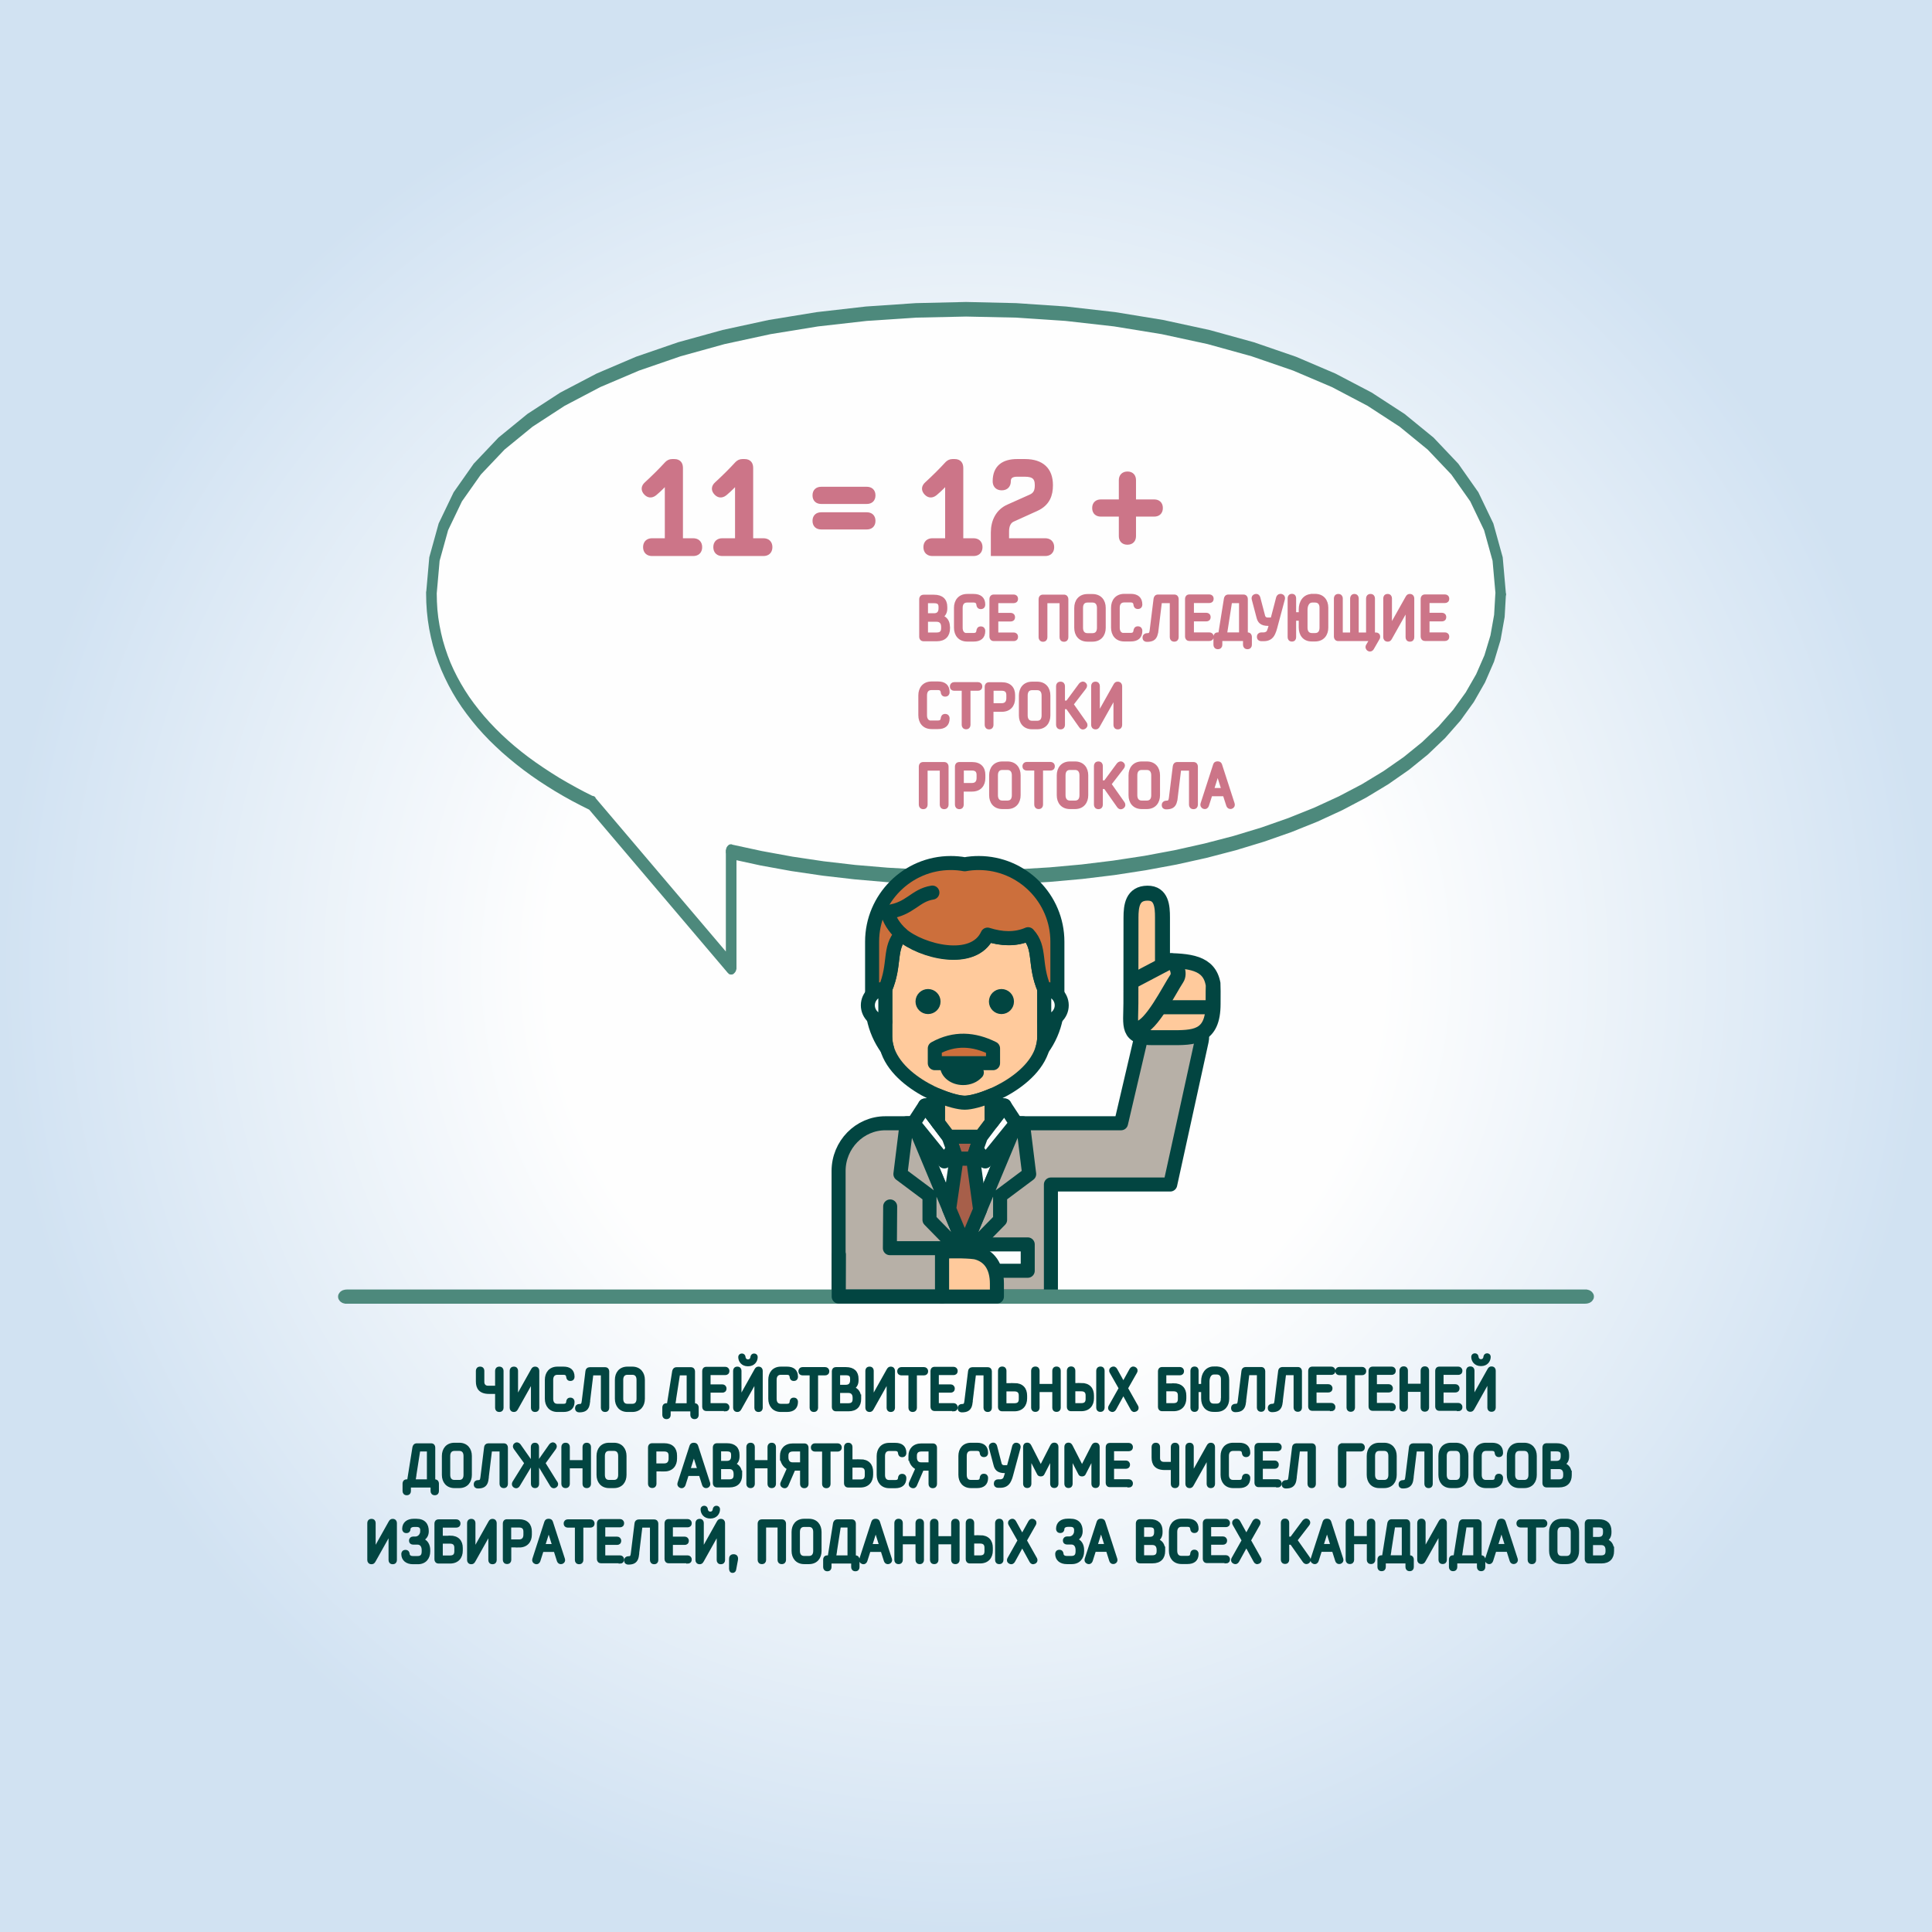 <?xml version="1.0" encoding="UTF-8"?>
<!DOCTYPE svg PUBLIC "-//W3C//DTD SVG 1.1//EN" "http://www.w3.org/Graphics/SVG/1.1/DTD/svg11.dtd">
<!-- Creator: CorelDRAW X6 -->
<svg xmlns="http://www.w3.org/2000/svg" xml:space="preserve" width="200mm" height="200mm" version="1.1" style="shape-rendering:geometricPrecision; text-rendering:geometricPrecision; image-rendering:optimizeQuality; fill-rule:evenodd; clip-rule:evenodd"
viewBox="0 0 20000 20000"
 xmlns:xlink="http://www.w3.org/1999/xlink">
 <rect x="0" y="0" width="20000" height="20000" fill="#333333" stroke="none"/>
 <defs>
  <style type="text/css">
   <![CDATA[
    .str4 {stroke:#024541;stroke-width:29.51}
    .str3 {stroke:#CC7588;stroke-width:30.96}
    .str2 {stroke:#CC7588;stroke-width:63.72}
    .str6 {stroke:#024541;stroke-width:145;stroke-linecap:round;stroke-linejoin:round}
    .str0 {stroke:#024541;stroke-width:145.32;stroke-linecap:round;stroke-linejoin:round}
    .str5 {stroke:#024541;stroke-width:145.33;stroke-linecap:round;stroke-linejoin:round}
    .str1 {stroke:#024541;stroke-width:154.86;stroke-linecap:round;stroke-linejoin:round}
    .fil6 {fill:none}
    .fil9 {fill:#024541}
    .fil4 {fill:#A75F4A}
    .fil3 {fill:#B7B0A7}
    .fil8 {fill:#CC6F3C}
    .fil1 {fill:#FEFEFE}
    .fil10 {fill:#00315E}
    .fil7 {fill:#FFCA9C}
    .fil5 {fill:#024541;fill-rule:nonzero}
    .fil2 {fill:#4D897C;fill-rule:nonzero}
    .fil11 {fill:#CC7588;fill-rule:nonzero}
    .fil0 {fill:url(#id0)}
   ]]>
  </style>
  <radialGradient id="id0" gradientUnits="userSpaceOnUse" cx="10000" cy="10000" r="10000" fx="10000" fy="10000">
   <stop offset="0" style="stop-color:#FEFEFE"/>
   <stop offset="0.431" style="stop-color:#FEFEFE"/>
   <stop offset="1" style="stop-color:#D1E2F2"/>
  </radialGradient>
 </defs>
 <g id="Layer_x0020_1">
  <g id="_880646960">
   <polygon class="fil0" points="0,0 20000,0 20000,20000 0,20000 "/>
   <g>
    <path class="fil1" d="M15535 6144c0,2554 -4693,3445 -7967,2673l0 1196 -1440 -1696c-1000,-490 -1663,-1214 -1663,-2174 0,-3923 11070,-3923 11070,0z"/>
    <path id="1" class="fil2" d="M7623 8817l-110 0 64 -74 310 67 317 58 323 48 328 38 332 28 335 19 336 9 337 -1 336 -10 334 -20 331 -30 327 -40 322 -49 316 -59 308 -69 300 -78 290 -88 279 -98 267 -107 254 -117 240 -126 224 -136 208 -145 190 -154 171 -163 151 -172 130 -180 108 -188 86 -197 62 -205 38 -213 13 -223 110 0 -14 246 -42 236 -68 226 -93 214 -116 203 -138 192 -159 181 -178 170 -196 159 -214 149 -230 139 -245 129 -258 119 -271 109 -283 99 -293 89 -303 79 -311 69 -319 59 -325 50 -330 40 -334 30 -337 20 -338 10 -339 1 -338 -9 -337 -19 -334 -29 -330 -38 -326 -48 -319 -58 -312 -68 64 -74zm-45 -74l-19 148 -3 -1 -3 -1 -3 -1 -3 -1 -3 -1 -2 -2 -2 -2 -2 -2 -2 -2 -2 -2 -2 -2 -2 -2 -2 -3 -2 -3 -2 -3 -2 -3 -1 -3 -1 -3 -1 -3 -1 -3 -1 -3 -1 -3 -1 -3 -1 -4 -1 -4 0 -4 0 -4 0 -4 0 -4 0 -4 0 -4 0 -4 1 -4 1 -4 1 -4 1 -4 1 -3 1 -3 1 -3 1 -3 1 -3 2 -3 2 -3 2 -3 2 -3 2 -2 2 -2 2 -2 2 -2 2 -2 2 -2 2 -2 2 -1 2 -1 3 -1 3 -1 3 -1 3 -1 3 0 3 0 3 0 3 0 3 0 3 1zm-64 1270l0 -1196 110 0 0 1196 -90 57 -19 -57zm0 0l110 0 0 4 0 4 0 4 0 4 -1 4 -1 4 -1 3 -1 3 -1 3 -1 3 -1 3 -1 3 -2 3 -2 3 -2 3 -2 3 -2 2 -2 2 -2 2 -2 2 -2 2 -2 2 -2 2 -2 2 -2 1 -3 1 -3 1 -3 1 -3 1 -3 0 -3 0 -3 0 -3 0 -3 0 -3 0 -3 -1 -3 -1 -3 -1 -3 -1 -2 -1 -2 -2 -2 -2 -2 -2 -2 -2 -2 -2 -2 -2 -2 -2 -2 -2 -2 -3 -2 -3 -2 -3 -2 -3 -1 -3 -1 -3 -1 -3 -1 -3 -1 -3 -1 -3 -1 -4 -1 -4 0 -4 0 -4 0 -4 0 -4zm-1350 -1753l1440 1696 -71 114 -1440 -1696 54 -127 17 14zm0 0l-71 114 -2 -3 -2 -3 -2 -3 -2 -3 -2 -3 -1 -3 -1 -3 -1 -3 -1 -3 -1 -3 -1 -3 -1 -3 -1 -4 -1 -4 0 -4 0 -4 0 -4 0 -4 0 -4 0 -4 0 -4 0 -4 1 -4 1 -4 1 -3 1 -3 1 -3 1 -3 1 -3 2 -3 2 -3 2 -3 2 -3 2 -3 2 -3 2 -2 2 -2 2 -2 2 -2 2 -2 2 -2 2 -1 3 -1 3 -1 3 -1 3 -1 3 -1 3 0 3 0 3 0 3 0 3 0 3 1 3 1 3 1 3 1 3 1 2 1 2 2 2 2 2 2 2 2 2 2 2 2zm-1753 -2117l110 0 0 0 2 85 5 83 9 82 13 81 16 79 19 78 23 77 26 76 29 75 33 74 36 72 39 71 42 70 45 69 49 68 52 67 54 65 57 64 60 63 63 62 66 61 68 59 71 58 74 57 76 55 79 54 81 53 83 52 86 50 88 49 90 48 92 46 -37 141 -94 -47 -92 -48 -90 -50 -87 -51 -85 -53 -83 -54 -81 -56 -78 -57 -76 -59 -73 -60 -71 -61 -68 -63 -66 -64 -63 -66 -60 -67 -57 -69 -55 -71 -52 -72 -49 -74 -45 -75 -42 -77 -39 -79 -36 -80 -32 -82 -29 -83 -25 -85 -21 -86 -18 -88 -14 -90 -10 -91 -6 -92 -2 -94 0 0zm110 0l-110 0 0 -4 0 -4 0 -4 0 -4 1 -4 1 -4 1 -3 1 -3 1 -3 1 -3 1 -3 1 -3 2 -3 2 -3 2 -3 2 -3 2 -2 2 -2 2 -2 2 -2 2 -2 2 -2 2 -2 2 -2 2 -1 3 -1 3 -1 3 -1 3 -1 3 0 3 0 3 0 3 0 3 0 3 0 3 1 3 1 3 1 3 1 2 1 2 2 2 2 2 2 2 2 2 2 2 2 2 2 2 2 2 3 2 3 2 3 2 3 1 3 1 3 1 3 1 3 1 3 1 3 1 4 1 4 0 4 0 4 0 4 0 4zm11070 0l-110 0 0 0 -30 -338 -88 -317 -143 -298 -196 -278 -245 -258 -290 -237 -332 -216 -369 -194 -402 -171 -430 -148 -455 -126 -476 -103 -492 -80 -504 -57 -512 -34 -516 -11 -516 11 -512 34 -504 57 -492 80 -476 103 -455 126 -430 148 -402 171 -369 194 -332 216 -290 237 -245 258 -196 278 -143 298 -88 317 -30 338 -110 0 33 -374 97 -350 155 -323 208 -296 256 -270 300 -245 340 -221 376 -197 408 -174 436 -150 460 -127 480 -104 496 -81 508 -58 516 -35 520 -12 520 12 516 35 508 58 496 81 480 104 460 127 436 150 408 174 376 197 340 221 300 245 256 270 208 296 155 323 97 350 33 374 0 0zm-110 0l110 0 0 4 0 4 0 4 0 4 -1 4 -1 4 -1 3 -1 3 -1 3 -1 3 -1 3 -1 3 -2 3 -2 3 -2 3 -2 3 -2 2 -2 2 -2 2 -2 2 -2 2 -2 2 -2 2 -2 2 -2 1 -3 1 -3 1 -3 1 -3 1 -3 0 -3 0 -3 0 -3 0 -3 0 -3 0 -3 -1 -3 -1 -3 -1 -3 -1 -2 -1 -2 -2 -2 -2 -2 -2 -2 -2 -2 -2 -2 -2 -2 -2 -2 -2 -2 -3 -2 -3 -2 -3 -2 -3 -1 -3 -1 -3 -1 -3 -1 -3 -1 -3 -1 -3 -1 -4 -1 -4 0 -4 0 -4 0 -4 0 -4z"/>
   </g>
   <path class="fil3 str0" d="M10879 13422l0 -1160 1235 0 326 -1487c58,-265 -479,-667 -540,-408l-295 1261 -719 0 -368 0 -532 1272 -532 -1272 -289 0c-266,0 -484,222 -484,494l0 1300 2197 0z"/>
   <polygon class="fil3 str0" points="9987,13001 9622,12628 9622,12379 9321,12154 9386,11628 9456,11628 9987,12900 10519,11628 10589,11628 10654,12154 10353,12379 10353,12628 "/>
   <polygon class="fil4 str0" points="10146,12522 9987,12900 9826,12514 9902,11993 9987,11993 10073,11993 "/>
   <g>
    <polygon class="fil4" points="10154,11767 9821,11767 9902,11993 9987,11993 10073,11993 "/>
    <path id="1" class="fil5" d="M9821 11694l334 0 0 145 -334 0 -69 -48 69 -97zm0 0l0 145 -4 0 -4 0 -4 0 -4 -1 -4 -1 -3 -1 -3 -1 -3 -1 -3 -1 -3 -2 -3 -2 -3 -2 -3 -2 -3 -2 -3 -2 -3 -2 -2 -3 -2 -3 -2 -3 -2 -3 -2 -3 -2 -3 -2 -3 -1 -3 -1 -3 -1 -3 -1 -3 -1 -4 -1 -4 0 -4 0 -4 0 -4 0 -4 0 -4 0 -4 1 -4 1 -4 1 -3 1 -3 1 -3 1 -3 2 -3 2 -3 2 -3 2 -3 2 -3 2 -3 2 -3 3 -2 3 -2 3 -2 3 -2 3 -2 3 -2 3 -2 3 -1 3 -1 3 -1 3 -1 4 -1 4 -1 4 0 4 0 4 0zm12 324l-82 -226 138 -49 82 226 -69 97 -69 -48zm0 0l138 -49 1 4 1 4 1 4 1 4 0 4 0 4 0 4 0 4 0 4 0 3 -1 3 -1 3 -1 3 -1 3 -1 3 -1 3 -2 3 -2 3 -2 3 -2 3 -2 3 -2 3 -2 3 -3 2 -3 2 -3 2 -3 2 -3 2 -3 2 -3 2 -3 2 -4 1 -4 1 -4 1 -4 1 -4 1 -4 0 -4 0 -4 0 -4 0 -4 0 -4 0 -3 -1 -3 -1 -3 -1 -3 -1 -3 -1 -3 -1 -3 -2 -3 -2 -3 -2 -3 -2 -3 -2 -3 -2 -3 -2 -2 -3 -2 -3 -2 -3 -2 -3 -2 -3 -2 -3 -2 -3 -2 -3 -1 -3zm154 48l-85 0 0 -145 85 0 0 0 0 145zm0 0l0 -145 4 0 4 0 4 0 4 1 4 1 3 1 3 1 3 1 3 1 3 2 3 2 3 2 3 2 3 2 3 2 3 2 2 3 2 3 2 3 2 3 2 3 2 3 2 3 1 3 1 3 1 3 1 3 1 4 1 4 0 4 0 4 0 4 0 4 0 4 0 4 -1 4 -1 4 -1 3 -1 3 -1 3 -1 3 -2 3 -2 3 -2 3 -2 3 -2 3 -2 3 -2 3 -3 2 -3 2 -3 2 -3 2 -3 2 -3 2 -3 2 -3 1 -3 1 -3 1 -3 1 -4 1 -4 1 -4 0 -4 0 -4 0zm85 0l-85 0 0 -145 85 0 69 97 -69 48zm0 0l0 -145 4 0 4 0 4 0 4 1 4 1 3 1 3 1 3 1 3 1 3 2 3 2 3 2 3 2 3 2 3 2 3 2 2 3 2 3 2 3 2 3 2 3 2 3 2 3 1 3 1 3 1 3 1 3 1 4 1 4 0 4 0 4 0 4 0 4 0 4 0 4 -1 4 -1 4 -1 3 -1 3 -1 3 -1 3 -2 3 -2 3 -2 3 -2 3 -2 3 -2 3 -2 3 -3 2 -3 2 -3 2 -3 2 -3 2 -3 2 -3 2 -3 1 -3 1 -3 1 -3 1 -4 1 -4 1 -4 0 -4 0 -4 0zm151 -275l-82 226 -138 -49 82 -226 69 -48 69 97zm0 0l-138 -49 1 -3 2 -3 2 -3 2 -3 2 -3 2 -3 2 -3 2 -3 2 -3 3 -2 3 -2 3 -2 3 -2 3 -2 3 -2 3 -2 3 -1 3 -1 3 -1 3 -1 3 -1 3 -1 4 0 4 0 4 0 4 0 4 0 4 0 4 1 4 1 4 1 4 1 4 1 3 2 3 2 3 2 3 2 3 2 3 2 3 2 3 2 2 3 2 3 2 3 2 3 2 3 2 3 2 3 1 3 1 3 1 3 1 3 1 3 1 3 0 3 0 4 0 4 0 4 0 4 0 4 -1 4 -1 4 -1 4 -1 4z"/>
   </g>
   <polygon class="fil1 str0" points="9456,11628 9776,12023 9866,11894 9820,11767 9576,11444 "/>
   <line class="fil6 str0" x1="9987" y1="12900" x2="9987" y2= "13422" />
   <path class="fil7 str0" d="M9987 11416c183,1 823,-258 823,-687l0 -491c-109,-258 -33,-422 -167,-566 -131,56 -272,51 -420,4 -145,314 -687,178 -892,-4 -134,144 -58,308 -167,566l0 491c0,430 640,688 823,687z"/>
   <path class="fil7 str0" d="M10154 11767l111 -147 0 -280c-115,49 -220,75 -278,75 -58,0 -162,-26 -278,-75l0 280 111 147 334 0z"/>
   <polygon class="fil1 str0" points="10519,11628 10199,12023 10108,11894 10154,11767 10398,11444 "/>
   <path class="fil8 str0" d="M9987 8947c-47,-9 -96,-13 -145,-13l0 0c-448,0 -814,366 -814,814l0 547c33,-36 82,-58 136,-58 109,-258 33,-422 167,-566 200,173 747,318 892,4 148,47 289,52 420,-4 134,144 58,308 167,566 54,0 103,22 136,58l0 -547c0,-448 -366,-814 -814,-814l0 0c-49,0 -98,4 -145,13zm-944 1586c23,119 72,229 141,324 -13,-41 -20,-83 -20,-128l0 -152c-47,0 -89,-17 -121,-44zm1767 44l0 152c0,45 -7,87 -20,128 69,-95 118,-205 141,-324 -32,27 -75,44 -121,44z"/>
   <polygon class="fil1 str0" points="9710,11423 9710,11620 9576,11444 "/>
   <polygon class="fil1 str0" points="10265,11423 10265,11620 10399,11444 "/>
   <path class="fil6 str0" d="M9332 9671c-78,-71 -129,-155 -144,-230 237,-30 281,-172 464,-201"/>
   <polygon class="fil1 str0" points="10165,12882 10639,12882 10639,13155 10165,13155 "/>
   <path class="fil9 str0" d="M10367 10311c-32,0 -57,26 -57,57 0,32 26,57 57,57 32,0 57,-26 57,-57 0,-32 -26,-57 -57,-57zm-760 0c32,0 57,26 57,57 0,32 -26,57 -57,57 -32,0 -57,-26 -57,-57 0,-32 26,-57 57,-57z"/>
   <path class="fil1 str0" d="M8984 10407c0,-94 81,-170 181,-170l0 170 0 170c-100,0 -181,-76 -181,-170zm2007 0c0,-94 -81,-170 -181,-170l0 170 0 170c100,0 181,-76 181,-170z"/>
   <path class="fil10 str0" d="M10111 11102c-30,35 -82,58 -140,58 -93,0 -168,-58 -168,-130 0,-26 10,-50 27,-70 68,70 167,122 282,142z"/>
   <path class="fil8 str0" d="M9677 10853c204,-113 405,-99 603,0 0,27 0,53 0,80 0,64 0,9 0,73 -201,0 -402,0 -603,0 0,-90 0,-62 0,-153z"/>
   <g>
    <path class="fil2" d="M3587 13349l0 147 -5 0 -4 0 -4 0 -4 -1 -4 -1 -4 -1 -4 -1 -4 -1 -4 -1 -4 -2 -4 -2 -4 -2 -3 -2 -3 -2 -3 -2 -3 -2 -3 -3 -3 -3 -3 -3 -2 -3 -2 -3 -2 -3 -2 -3 -2 -3 -2 -3 -1 -3 -1 -3 -1 -4 -1 -4 -1 -4 0 -4 0 -4 0 -4 0 -4 1 -4 1 -4 1 -4 1 -3 1 -3 2 -3 2 -3 2 -3 2 -3 2 -3 2 -3 3 -3 3 -3 3 -3 3 -2 3 -2 3 -2 3 -2 4 -2 4 -2 4 -2 4 -1 4 -1 4 -1 4 -1 4 -1 4 -1 4 0 4 0 5 0zm12826 147l-12826 0 0 -147 12826 0 0 147zm0 0l0 -147 5 0 4 0 4 0 4 1 4 1 4 1 4 1 4 1 4 1 4 2 4 2 4 2 3 2 3 2 3 2 3 2 3 3 3 3 3 3 2 3 2 3 2 3 2 3 2 3 2 3 1 3 1 3 1 4 1 4 1 4 0 4 0 4 0 4 0 4 -1 4 -1 4 -1 4 -1 3 -1 3 -2 3 -2 3 -2 3 -2 3 -2 3 -2 3 -3 3 -3 3 -3 3 -3 2 -3 2 -3 2 -3 2 -4 2 -4 2 -4 2 -4 1 -4 1 -4 1 -4 1 -4 1 -4 1 -4 0 -4 0 -5 0z"/>
   </g>
   <path class="fil7 str1" d="M12034 9944l0 -447c0,-112 -9,-252 -155,-251 -156,1 -171,132 -171,254l-1 886c0,231 -48,361 239,356 30,0 134,0 163,0 250,1 449,4 449,-350 0,-84 1,-198 0,-203 -39,-228 -247,-244 -524,-246z"/>
   <path class="fil6 str1" d="M11787 10645c134,-25 317,-398 396,-517 33,-50 -1,-149 -58,-182l-397 209"/>
   <line class="fil6 str0" x1="12030" y1="10427" x2="12558" y2= "10427" />
   <path class="fil11 str2" d="M6958 4784c-21,0 -36,9 -48,21 -65,71 -138,143 -214,213 -24,22 -33,50 -1,82 29,29 57,19 81,-1 48,-40 97,-90 138,-139l0 644 -165 0c-33,0 -60,17 -60,60 0,42 26,60 60,60l428 0c33,0 60,-17 60,-60 0,-42 -26,-60 -60,-60l-139 0 0 -758c0,-34 -11,-62 -57,-62l-22 0zm727 0c-21,0 -36,9 -48,21 -65,71 -138,143 -214,213 -24,22 -33,50 -1,82 29,29 57,19 81,-1 48,-40 97,-90 138,-139l0 644 -165 0c-33,0 -60,17 -60,60 0,42 26,60 60,60l428 0c33,0 60,-17 60,-60 0,-42 -26,-60 -60,-60l-139 0 0 -758c0,-34 -11,-62 -57,-62l-22 0zm1288 401c33,0 58,-16 58,-57 0,-41 -25,-57 -58,-57l-472 0c-33,0 -58,16 -58,57 0,41 25,57 58,57l472 0zm0 264c33,0 58,-16 58,-57 0,-41 -25,-57 -58,-57l-472 0c-33,0 -58,16 -58,57 0,41 25,57 58,57l472 0z"/>
   <path class="fil11 str2" d="M9860 4784c-21,0 -36,9 -48,21 -65,71 -138,143 -214,213 -24,22 -33,50 -1,82 29,29 57,19 81,-1 48,-40 97,-90 138,-139l0 644 -165 0c-33,0 -60,17 -60,60 0,42 26,60 60,60l428 0c33,0 60,-17 60,-60 0,-42 -26,-60 -60,-60l-139 0 0 -758c0,-34 -11,-62 -57,-62l-22 0zm554 715c0,-61 22,-108 66,-128l243 -110c119,-53 145,-145 145,-235l0 -5c0,-152 -86,-237 -258,-237l-81 0c-136,0 -221,58 -221,198 0,34 17,62 62,62 45,0 62,-28 62,-62 0,-56 38,-79 97,-79l81 0c94,0 134,36 134,118l0 5c0,62 -20,101 -73,124l-226 101c-106,45 -156,145 -156,261l0 212 532 0c33,0 60,-17 60,-60 0,-42 -26,-60 -60,-60l-407 0 0 -104zm1314 -528c0,-33 -16,-58 -56,-58 -41,0 -58,25 -58,58l0 231 -218 0c-33,0 -58,16 -58,57 0,41 25,57 58,57l218 0 0 233c0,33 16,58 57,58 41,0 57,-25 57,-58l0 -233 220 0c33,0 58,-16 58,-57 0,-41 -25,-57 -58,-57l-220 0 0 -231z"/>
   <path class="fil11 str3" d="M9591 6421l105 0c44,0 62,29 62,68l0 14c0,39 -17,60 -62,60l-105 0 0 -143zm0 -57l0 -135 78 0c44,0 62,15 62,54l0 15c0,39 -18,66 -62,66l-78 0zm227 125c0,-53 -24,-91 -71,-105 28,-17 44,-46 44,-85l0 -15c0,-72 -41,-112 -122,-112l-107 0c-22,0 -31,14 -31,30l0 391c0,15 9,30 31,30l135 0c82,0 122,-46 122,-118l0 -14zm194 81c-44,0 -62,-31 -62,-71l0 -206c0,-40 17,-71 62,-71l66 0c28,0 42,12 45,38 1,15 9,30 30,30 22,0 31,-14 31,-30 0,-67 -40,-96 -105,-96l-66 0c-82,0 -122,58 -122,128l0 206c0,71 40,128 122,128l66 0c66,0 105,-29 105,-96 0,-15 -9,-30 -31,-30 -21,0 -28,14 -30,30 -3,27 -17,38 -45,38l-66 0zm483 51c15,0 28,-8 28,-29 0,-19 -13,-29 -28,-29l-176 0 0 -145 145 0c15,0 28,-8 28,-29 0,-19 -13,-29 -28,-29l-145 0 0 -132 176 0c15,0 28,-8 28,-29 0,-19 -13,-29 -28,-29l-207 0c-21,0 -30,14 -30,30l0 391c0,15 9,30 30,30l207 0zm489 -392l0 369c0,15 8,30 30,30 21,0 30,-14 30,-30l0 -397c0,-15 -10,-30 -30,-30l-217 0c-21,0 -30,14 -30,30l0 397c0,15 10,30 30,30 21,0 30,-14 30,-30l0 -369 156 0zm212 64c0,-40 17,-71 62,-71l51 0c44,0 62,31 62,71l0 206c0,40 -17,71 -62,71l-51 0c-44,0 -62,-31 -62,-71l0 -206zm235 0c0,-71 -40,-128 -122,-128l-51 0c-82,0 -122,58 -122,128l0 206c0,71 40,128 122,128l51 0c82,0 122,-58 122,-128l0 -206zm207 276c-44,0 -62,-31 -62,-71l0 -206c0,-40 17,-71 62,-71l66 0c28,0 42,12 45,38 1,15 9,30 30,30 22,0 31,-14 31,-30 0,-67 -40,-96 -105,-96l-66 0c-82,0 -122,58 -122,128l0 206c0,71 40,128 122,128l66 0c66,0 105,-29 105,-96 0,-15 -9,-30 -31,-30 -21,0 -28,14 -30,30 -3,27 -17,38 -45,38l-66 0zm337 -30c4,-37 38,-311 38,-311l112 0 0 369c0,15 9,30 31,30 21,0 30,-14 30,-30l0 -397c0,-15 -9,-30 -30,-30l-168 0c-19,0 -29,12 -31,30 -2,19 -37,299 -40,324 -2,15 -4,24 -8,31 -6,12 -17,15 -36,15 -15,0 -30,10 -30,30 0,22 14,29 30,29 56,0 79,-18 92,-50 5,-12 7,-24 9,-40zm545 81c15,0 28,-8 28,-29 0,-19 -13,-29 -28,-29l-176 0 0 -145 145 0c15,0 28,-8 28,-29 0,-19 -13,-29 -28,-29l-145 0 0 -132 176 0c15,0 28,-8 28,-29 0,-19 -13,-29 -28,-29l-207 0c-21,0 -30,14 -30,30l0 391c0,15 9,30 30,30l207 0zm394 -58l-12 0 0 -362c0,-15 -9,-30 -30,-30l-155 0c-21,0 -30,13 -32,30l-58 362 -20 0c-21,0 -30,14 -30,30l0 83c0,15 9,30 30,30 22,0 31,-14 31,-30l0 -55 245 0 0 55c0,15 9,30 31,30 21,0 30,-14 30,-30l0 -83c0,-15 -9,-30 -30,-30l0 0zm-220 -44l45 -290 103 0 0 334 -157 0c5,-16 7,-30 9,-44l0 0zm569 -353c-20,-5 -32,6 -37,21 0,0 -31,122 -58,222 -5,0 -25,0 -47,0 -22,0 -35,-15 -39,-28 -8,-33 -51,-194 -51,-194 -4,-15 -16,-26 -36,-21 -21,6 -26,22 -22,37 0,0 38,145 49,186 11,44 31,76 109,76 9,0 20,-1 20,-1l2 0c-10,38 -21,66 -23,71 -8,20 -32,28 -49,28l-24 0c-17,0 -30,11 -30,30 0,21 13,30 30,30l24 0c42,0 82,-13 105,-65 10,-23 12,-29 20,-57 8,-28 80,-299 80,-299 4,-15 -1,-31 -22,-37zm321 -1c-86,0 -124,73 -124,143l0 46 -58 0 0 -160c0,-15 -6,-30 -28,-30 -21,0 -29,14 -29,30l0 403c0,15 8,30 29,30 21,0 28,-14 28,-30l0 -186 58 0 0 85c0,71 37,130 119,130l34 0c82,0 122,-58 122,-128l0 -206c0,-71 -40,-128 -122,-128l-29 0zm91 334c0,40 -17,71 -62,71l-31 0c-44,0 -62,-31 -62,-71l0 -186c0,-40 17,-90 64,-90l29 0c44,0 62,31 62,67l0 209zm485 122c12,0 24,-1 33,-1l-37 63c-3,5 -5,11 -5,17 0,11 11,30 31,30 11,0 20,-7 26,-17l61 -106c2,-4 3,-9 3,-14 0,-21 -13,-29 -28,-29l-26 0 0 -369c0,-15 -9,-30 -30,-30 -22,0 -31,14 -31,30l0 369 -107 0 0 -369c0,-16 -10,-30 -30,-30 -18,0 -28,15 -28,30l0 369 -107 0 0 -369c0,-15 -9,-30 -31,-30 -21,0 -30,14 -30,30l0 397c0,15 9,30 30,30l304 0zm406 -23c0,15 8,30 29,30 22,0 30,-14 30,-30l0 -403c0,-15 -9,-30 -31,-30 -12,0 -21,4 -30,22l-172 306 -1 0c1,-12 3,-27 3,-44l0 -254c0,-15 -8,-30 -29,-30 -22,0 -30,14 -30,30l0 403c0,15 9,30 31,30 12,0 21,-4 30,-22l172 -306 1 0c-1,12 -3,27 -3,44l0 254zm393 23c15,0 28,-8 28,-29 0,-19 -13,-29 -28,-29l-176 0 0 -145 145 0c15,0 28,-8 28,-29 0,-19 -13,-29 -28,-29l-145 0 0 -132 176 0c15,0 28,-8 28,-29 0,-19 -13,-29 -28,-29l-207 0c-21,0 -30,14 -30,30l0 391c0,15 9,30 30,30l207 0z"/>
   <path class="fil11 str3" d="M9643 7476c-44,0 -62,-31 -62,-71l0 -206c0,-40 17,-71 62,-71l66 0c28,0 42,12 45,38 1,15 9,30 30,30 22,0 31,-14 31,-30 0,-67 -40,-96 -105,-96l-66 0c-82,0 -122,58 -122,128l0 206c0,71 40,128 122,128l66 0c66,0 105,-29 105,-96 0,-15 -9,-30 -31,-30 -21,0 -28,14 -30,30 -3,27 -17,38 -45,38l-66 0zm358 58c21,0 30,-14 30,-30l0 -369 94 0c15,0 28,-8 28,-29 0,-19 -14,-29 -28,-29l-248 0c-15,0 -28,10 -28,29 0,21 13,29 28,29l94 0 0 369c0,15 9,30 30,30zm269 -239l0 -160 100 0c44,0 63,22 63,61l0 32c0,39 -19,67 -63,67l-100 0zm100 58c83,0 123,-54 123,-125l0 -32c0,-72 -40,-118 -123,-118l-131 0c-21,0 -30,14 -30,30l0 397c0,15 9,30 30,30 21,0 30,-14 30,-30l0 -152 100 0zm253 -153c0,-40 17,-71 62,-71l51 0c44,0 62,31 62,71l0 206c0,40 -17,71 -62,71l-51 0c-44,0 -62,-31 -62,-71l0 -206zm235 0c0,-71 -40,-128 -122,-128l-51 0c-82,0 -122,58 -122,128l0 206c0,71 40,128 122,128l51 0c82,0 122,-58 122,-128l0 -206zm378 287l-138 -196 131 -170c12,-15 12,-31 -1,-42 -15,-14 -34,-7 -45,6l-135 183 -39 0 0 -166c0,-15 -9,-30 -30,-30 -22,0 -31,14 -31,30l0 403c0,15 9,30 31,30 21,0 30,-14 30,-30l0 -179 39 0 138 196c8,13 24,20 42,8 18,-13 17,-30 8,-43zm306 18c0,15 8,30 29,30 22,0 30,-14 30,-30l0 -403c0,-15 -9,-30 -31,-30 -12,0 -21,4 -30,22l-172 306 -1 0c1,-12 3,-27 3,-44l0 -254c0,-15 -8,-30 -29,-30 -22,0 -30,14 -30,30l0 403c0,15 9,30 31,30 12,0 21,-4 30,-22l172 -306 1 0c-1,12 -3,27 -3,44l0 254z"/>
   <path class="fil11 str3" d="M9744 7962l0 369c0,15 8,30 30,30 21,0 30,-14 30,-30l0 -397c0,-15 -10,-30 -30,-30l-217 0c-21,0 -30,14 -30,30l0 397c0,15 10,30 30,30 21,0 30,-14 30,-30l0 -369 156 0zm218 159l0 -160 100 0c44,0 63,22 63,61l0 32c0,39 -19,67 -63,67l-100 0zm100 58c83,0 123,-54 123,-125l0 -32c0,-72 -40,-118 -123,-118l-131 0c-21,0 -30,14 -30,30l0 397c0,15 9,30 30,30 21,0 30,-14 30,-30l0 -152 100 0zm253 -153c0,-40 17,-71 62,-71l51 0c44,0 62,31 62,71l0 206c0,40 -17,71 -62,71l-51 0c-44,0 -62,-31 -62,-71l0 -206zm235 0c0,-71 -40,-128 -122,-128l-51 0c-82,0 -122,58 -122,128l0 206c0,71 40,128 122,128l51 0c82,0 122,-58 122,-128l0 -206zm202 334c21,0 30,-14 30,-30l0 -369 94 0c15,0 28,-8 28,-29 0,-19 -14,-29 -28,-29l-248 0c-15,0 -28,10 -28,29 0,21 13,29 28,29l94 0 0 369c0,15 9,30 30,30zm263 -334c0,-40 17,-71 62,-71l51 0c44,0 62,31 62,71l0 206c0,40 -17,71 -62,71l-51 0c-44,0 -62,-31 -62,-71l0 -206zm235 0c0,-71 -40,-128 -122,-128l-51 0c-82,0 -122,58 -122,128l0 206c0,71 40,128 122,128l51 0c82,0 122,-58 122,-128l0 -206zm378 287l-138 -196 131 -170c12,-15 12,-31 -1,-42 -15,-14 -34,-7 -45,6l-135 183 -39 0 0 -166c0,-15 -9,-30 -30,-30 -22,0 -31,14 -31,30l0 403c0,15 9,30 31,30 21,0 30,-14 30,-30l0 -179 39 0 138 196c8,13 24,20 42,8 18,-13 17,-30 8,-43zm130 -287c0,-40 17,-71 62,-71l51 0c44,0 62,31 62,71l0 206c0,40 -17,71 -62,71l-51 0c-44,0 -62,-31 -62,-71l0 -206zm235 0c0,-71 -40,-128 -122,-128l-51 0c-82,0 -122,58 -122,128l0 206c0,71 40,128 122,128l51 0c82,0 122,-58 122,-128l0 -206zm181 247c4,-37 38,-311 38,-311l112 0 0 369c0,15 9,30 31,30 21,0 30,-14 30,-30l0 -397c0,-15 -9,-30 -30,-30l-168 0c-19,0 -29,12 -31,30 -2,19 -37,299 -40,324 -2,15 -4,24 -8,31 -6,12 -17,15 -36,15 -15,0 -30,10 -30,30 0,22 14,29 30,29 56,0 79,-18 92,-50 5,-12 7,-24 9,-40zm500 -46l36 112c5,15 20,24 37,19 17,-6 24,-21 19,-37l-130 -402c-5,-14 -12,-22 -30,-22l-3 0c-18,0 -26,8 -30,22l-130 402c-5,15 2,31 19,37 17,6 32,-3 37,-19l36 -112 139 0zm-80 -194c5,-14 6,-21 10,-37l1 0c3,15 5,22 10,37l44 140 -107 0 44 -140z"/>
   <path class="fil5 str4" d="M5063 14415l77 0 0 159c0,15 8,28 29,28 20,0 29,-13 29,-28l0 -384c0,-15 -9,-28 -29,-28 -20,0 -29,13 -29,28l0 170c0,0 -62,0 -87,0 -36,0 -54,-24 -54,-53 0,-26 0,-117 0,-117 0,-15 -8,-28 -29,-28 -20,0 -29,13 -29,28l0 111c0,66 29,114 122,114zm448 159c0,15 8,28 28,28 21,0 29,-13 29,-28l0 -384c0,-15 -9,-28 -29,-28 -12,0 -20,4 -29,21l-163 291 -1 0c1,-11 2,-26 2,-42l0 -242c0,-15 -8,-28 -28,-28 -21,0 -29,13 -29,28l0 384c0,15 9,28 29,28 12,0 20,-4 29,-21l163 -291 1 0c-1,11 -2,26 -2,42l0 242zm260 -27c-42,0 -59,-29 -59,-67l0 -196c0,-38 17,-67 59,-67l62 0c26,0 40,11 43,36 1,15 9,28 28,28 21,0 29,-13 29,-28 0,-64 -38,-91 -100,-91l-62 0c-78,0 -116,55 -116,122l0 196c0,67 39,122 116,122l62 0c62,0 100,-28 100,-91 0,-15 -9,-28 -29,-28 -20,0 -27,13 -28,28 -2,26 -17,36 -43,36l-62 0zm321 -28c4,-35 36,-296 36,-296l107 0 0 351c0,15 9,28 29,28 20,0 28,-13 28,-28l0 -378c0,-15 -9,-28 -28,-28l-160 0c-18,0 -28,12 -29,28 -2,18 -35,285 -38,309 -2,14 -4,23 -7,29 -6,12 -17,15 -34,15 -15,0 -28,9 -28,29 0,21 13,28 28,28 53,0 75,-17 88,-48 4,-12 7,-23 9,-39zm345 -235c0,-38 17,-67 59,-67l49 0c42,0 59,29 59,67l0 196c0,38 -17,67 -59,67l-49 0c-42,0 -59,-29 -59,-67l0 -196zm224 0c0,-67 -39,-122 -116,-122l-49 0c-78,0 -116,55 -116,122l0 196c0,67 39,122 116,122l49 0c78,0 116,-55 116,-122l0 -196zm531 257l-12 0 0 -345c0,-15 -9,-28 -28,-28l-148 0c-20,0 -28,13 -31,28l-55 345 -19 0c-20,0 -28,13 -28,28l0 79c0,15 9,28 28,28 21,0 29,-13 29,-28l0 -52 233 0 0 52c0,15 9,28 29,28 20,0 28,-13 28,-28l0 -79c0,-15 -9,-28 -28,-28l0 0zm-210 -42l43 -276 98 0 0 318 -149 0c4,-15 7,-28 9,-42l0 0zm527 97c14,0 27,-8 27,-28 0,-18 -13,-28 -27,-28l-168 0 0 -138 138 0c14,0 27,-8 27,-28 0,-18 -13,-28 -27,-28l-138 0 0 -126 168 0c14,0 27,-8 27,-28 0,-18 -13,-28 -27,-28l-197 0c-20,0 -28,13 -28,28l0 372c0,15 9,28 28,28l197 0zm235 -467c56,0 85,-40 85,-82 0,-13 -10,-21 -23,-21 -13,0 -21,9 -23,22 -2,23 -17,39 -40,39 -23,0 -38,-17 -40,-39 -1,-13 -10,-22 -23,-22 -13,0 -23,9 -23,21 0,42 29,82 85,82zm80 445c0,15 8,28 28,28 21,0 29,-13 29,-28l0 -384c0,-15 -9,-28 -29,-28 -12,0 -20,4 -29,21l-163 291 -1 0c1,-11 2,-26 2,-42l0 -242c0,-15 -8,-28 -28,-28 -21,0 -29,13 -29,28l0 384c0,15 9,28 29,28 12,0 20,-4 29,-21l163 -291 1 0c-1,11 -2,26 -2,42l0 242zm260 -27c-42,0 -59,-29 -59,-67l0 -196c0,-38 17,-67 59,-67l62 0c26,0 40,11 43,36 1,15 9,28 28,28 21,0 29,-13 29,-28 0,-64 -38,-91 -100,-91l-62 0c-78,0 -116,55 -116,122l0 196c0,67 39,122 116,122l62 0c62,0 100,-28 100,-91 0,-15 -9,-28 -29,-28 -20,0 -27,13 -28,28 -2,26 -17,36 -43,36l-62 0zm341 55c20,0 29,-13 29,-28l0 -351 89 0c14,0 27,-8 27,-28 0,-18 -13,-28 -27,-28l-236 0c-14,0 -27,9 -27,28 0,20 13,28 27,28l89 0 0 351c0,15 9,28 29,28zm257 -197l100 0c42,0 59,28 59,65l0 13c0,37 -17,58 -59,58l-100 0 0 -136zm0 -54l0 -129 74 0c42,0 59,15 59,51l0 15c0,37 -17,62 -59,62l-74 0zm217 119c0,-51 -23,-86 -68,-100 27,-17 42,-43 42,-81l0 -15c0,-69 -39,-107 -116,-107l-102 0c-21,0 -29,13 -29,28l0 372c0,15 9,28 29,28l129 0c78,0 116,-44 116,-113l0 -13zm294 104c0,15 8,28 28,28 21,0 29,-13 29,-28l0 -384c0,-15 -9,-28 -29,-28 -12,0 -20,4 -29,21l-163 291 -1 0c1,-11 2,-26 2,-42l0 -242c0,-15 -8,-28 -28,-28 -21,0 -29,13 -29,28l0 384c0,15 9,28 29,28 12,0 20,-4 29,-21l163 -291 1 0c-1,11 -2,26 -2,42l0 242zm255 28c20,0 29,-13 29,-28l0 -351 89 0c14,0 27,-8 27,-28 0,-18 -13,-28 -27,-28l-236 0c-14,0 -27,9 -27,28 0,20 13,28 27,28l89 0 0 351c0,15 9,28 29,28zm424 -6c14,0 27,-8 27,-28 0,-18 -13,-28 -27,-28l-168 0 0 -138 138 0c14,0 27,-8 27,-28 0,-18 -13,-28 -27,-28l-138 0 0 -126 168 0c14,0 27,-8 27,-28 0,-18 -13,-28 -27,-28l-197 0c-20,0 -28,13 -28,28l0 372c0,15 9,28 28,28l197 0zm181 -77c4,-35 36,-296 36,-296l107 0 0 351c0,15 9,28 29,28 20,0 28,-13 28,-28l0 -378c0,-15 -9,-28 -28,-28l-160 0c-18,0 -28,12 -29,28 -2,18 -35,285 -38,309 -2,14 -4,23 -7,29 -6,12 -17,15 -34,15 -15,0 -28,9 -28,29 0,21 13,28 28,28 53,0 75,-17 88,-48 4,-12 7,-23 9,-39zm448 -186l-97 0 0 -144c0,-15 -9,-28 -29,-28 -20,0 -29,13 -29,28l0 378c0,15 9,28 29,28l125 0c79,0 118,-51 118,-119l0 -28c0,-69 -37,-116 -118,-116zm60 150c0,37 -17,58 -59,58l-98 0 0 -152 97 0c42,0 60,21 60,58l0 37zm405 -294c0,-15 -9,-28 -29,-28 -20,0 -29,13 -29,28l0 152 -161 0 0 -152c0,-15 -8,-28 -29,-28 -20,0 -29,13 -29,28l0 384c0,15 9,28 29,28 20,0 29,-13 29,-28l0 -177 161 0 0 177c0,15 8,28 29,28 20,0 29,-13 29,-28l0 -384zm454 384l0 -384c0,-15 -8,-28 -28,-28 -20,0 -29,13 -29,28l0 384c0,15 8,28 28,28 20,0 29,-13 29,-28zm-227 -241l-76 0 0 -144c0,-15 -9,-28 -29,-28 -20,0 -29,13 -29,28l0 378c0,15 9,28 29,28l104 0c79,0 118,-51 118,-119l0 -28c0,-69 -37,-116 -118,-116zm60 150c0,37 -17,58 -59,58l-77 0 0 -152 76 0c42,0 60,21 60,58l0 37 0 0zm376 -164l-78 -141c-8,-14 -21,-21 -39,-12 -17,9 -18,26 -12,37l96 169 -107 190c-6,11 -6,28 12,37 17,9 31,2 39,-12l89 -162 89 162c8,15 21,21 39,12 17,-9 18,-26 12,-37l-107 -190 96 -169c6,-11 6,-28 -12,-37 -17,-9 -31,-2 -39,12l-78 141zm519 18l-89 0 0 -114 156 0c14,0 27,-8 27,-28 0,-18 -13,-28 -27,-28l-184 0c-21,0 -29,13 -29,28l0 372c0,15 9,28 29,28l117 0c79,0 118,-51 118,-119l0 -28c0,-69 -39,-113 -118,-113zm60 146c0,37 -17,58 -59,58l-90 0 0 -152 89 0c42,0 60,21 60,58l0 37zm359 -322c-82,0 -118,69 -118,137l0 44 -56 0 0 -152c0,-15 -6,-28 -27,-28 -20,0 -28,13 -28,28l0 384c0,15 8,28 28,28 20,0 27,-13 27,-28l0 -177 56 0 0 81c0,67 36,124 113,124l32 0c78,0 116,-55 116,-122l0 -196c0,-67 -39,-122 -116,-122l-28 0zm86 318c0,38 -17,67 -59,67l-29 0c-42,0 -59,-29 -59,-67l0 -178c0,-38 16,-86 61,-86l28 0c42,0 59,30 59,64l0 199zm230 39c4,-35 36,-296 36,-296l107 0 0 351c0,15 9,28 29,28 20,0 28,-13 28,-28l0 -378c0,-15 -9,-28 -28,-28l-160 0c-18,0 -28,12 -29,28 -2,18 -35,285 -38,309 -2,14 -4,23 -7,29 -6,12 -17,15 -34,15 -15,0 -28,9 -28,29 0,21 13,28 28,28 53,0 75,-17 88,-48 4,-12 7,-23 9,-39zm380 0c4,-35 36,-296 36,-296l107 0 0 351c0,15 9,28 29,28 20,0 28,-13 28,-28l0 -378c0,-15 -9,-28 -28,-28l-160 0c-18,0 -28,12 -29,28 -2,18 -35,285 -38,309 -2,14 -4,23 -7,29 -6,12 -17,15 -34,15 -15,0 -28,9 -28,29 0,21 13,28 28,28 53,0 75,-17 88,-48 4,-12 7,-23 9,-39zm519 77c14,0 27,-8 27,-28 0,-18 -13,-28 -27,-28l-168 0 0 -138 138 0c14,0 27,-8 27,-28 0,-18 -13,-28 -27,-28l-138 0 0 -126 168 0c14,0 27,-8 27,-28 0,-18 -13,-28 -27,-28l-197 0c-20,0 -28,13 -28,28l0 372c0,15 9,28 28,28l197 0zm201 6c20,0 29,-13 29,-28l0 -351 89 0c14,0 27,-8 27,-28 0,-18 -13,-28 -27,-28l-236 0c-14,0 -27,9 -27,28 0,20 13,28 27,28l89 0 0 351c0,15 9,28 29,28zm424 -6c14,0 27,-8 27,-28 0,-18 -13,-28 -27,-28l-168 0 0 -138 138 0c14,0 27,-8 27,-28 0,-18 -13,-28 -27,-28l-138 0 0 -126 168 0c14,0 27,-8 27,-28 0,-18 -13,-28 -27,-28l-197 0c-20,0 -28,13 -28,28l0 372c0,15 9,28 28,28l197 0zm372 -407c0,-15 -9,-28 -29,-28 -20,0 -29,13 -29,28l0 152 -161 0 0 -152c0,-15 -8,-28 -29,-28 -20,0 -29,13 -29,28l0 384c0,15 9,28 29,28 20,0 29,-13 29,-28l0 -177 161 0 0 177c0,15 8,28 29,28 20,0 29,-13 29,-28l0 -384zm318 407c14,0 27,-8 27,-28 0,-18 -13,-28 -27,-28l-168 0 0 -138 138 0c14,0 27,-8 27,-28 0,-18 -13,-28 -27,-28l-138 0 0 -126 168 0c14,0 27,-8 27,-28 0,-18 -13,-28 -27,-28l-197 0c-20,0 -28,13 -28,28l0 372c0,15 9,28 28,28l197 0zm235 -467c56,0 85,-40 85,-82 0,-13 -10,-21 -23,-21 -13,0 -21,9 -23,22 -2,23 -17,39 -40,39 -23,0 -38,-17 -40,-39 -1,-13 -10,-22 -23,-22 -13,0 -23,9 -23,21 0,42 29,82 85,82zm80 445c0,15 8,28 28,28 21,0 29,-13 29,-28l0 -384c0,-15 -9,-28 -29,-28 -12,0 -20,4 -29,21l-163 291 -1 0c1,-11 2,-26 2,-42l0 -242c0,-15 -8,-28 -28,-28 -21,0 -29,13 -29,28l0 384c0,15 9,28 29,28 12,0 20,-4 29,-21l163 -291 1 0c-1,11 -2,26 -2,42l0 242z"/>
   <path class="fil5 str4" d="M4503 15329l-12 0 0 -345c0,-15 -9,-28 -28,-28l-148 0c-20,0 -28,13 -31,28l-55 345 -19 0c-20,0 -28,13 -28,28l0 79c0,15 9,28 28,28 21,0 29,-13 29,-28l0 -52 233 0 0 52c0,15 9,28 29,28 20,0 28,-13 28,-28l0 -79c0,-15 -9,-28 -28,-28l0 0zm-210 -42l43 -276 98 0 0 318 -149 0c4,-15 7,-28 9,-42l0 0zm353 -215c0,-38 17,-67 59,-67l49 0c42,0 59,29 59,67l0 196c0,38 -17,67 -59,67l-49 0c-42,0 -59,-29 -59,-67l0 -196zm224 0c0,-67 -39,-122 -116,-122l-49 0c-78,0 -116,55 -116,122l0 196c0,67 39,122 116,122l49 0c78,0 116,-55 116,-122l0 -196zm173 235c4,-35 36,-296 36,-296l107 0 0 351c0,15 9,28 29,28 20,0 28,-13 28,-28l0 -378c0,-15 -9,-28 -28,-28l-160 0c-18,0 -28,12 -29,28 -2,18 -35,285 -38,309 -2,14 -4,23 -7,29 -6,12 -17,15 -34,15 -15,0 -28,9 -28,29 0,21 13,28 28,28 53,0 75,-17 88,-48 4,-12 7,-23 9,-39zm713 40l-125 -201 111 -153c10,-14 10,-30 -2,-40 -15,-13 -32,-6 -42,7l-113 161 -20 0 0 -143c0,-15 -8,-28 -27,-28 -20,0 -28,13 -28,28l0 143 -21 0 -113 -161c-10,-13 -28,-20 -42,-7 -13,10 -13,26 -2,40l111 153 -125 201c-7,13 -7,29 10,40 17,10 32,2 39,-10l121 -201 23 0 0 186c0,15 8,28 28,28 19,0 27,-13 27,-28l0 -186 22 0 121 201c7,12 22,20 39,10 18,-11 18,-28 10,-40zm347 -369c0,-15 -9,-28 -29,-28 -20,0 -29,13 -29,28l0 152 -161 0 0 -152c0,-15 -8,-28 -29,-28 -20,0 -29,13 -29,28l0 384c0,15 9,28 29,28 20,0 29,-13 29,-28l0 -177 161 0 0 177c0,15 8,28 29,28 20,0 29,-13 29,-28l0 -384zm144 94c0,-38 17,-67 59,-67l49 0c42,0 59,29 59,67l0 196c0,38 -17,67 -59,67l-49 0c-42,0 -59,-29 -59,-67l0 -196zm224 0c0,-67 -39,-122 -116,-122l-49 0c-78,0 -116,55 -116,122l0 196c0,67 39,122 116,122l49 0c78,0 116,-55 116,-122l0 -196zm309 91l0 -152 96 0c42,0 60,21 60,58l0 31c0,37 -18,64 -60,64l-96 0zm96 55c79,0 118,-51 118,-119l0 -31c0,-69 -39,-113 -118,-113l-125 0c-20,0 -28,13 -28,28l0 378c0,15 9,28 29,28 20,0 29,-13 29,-28l0 -144 96 0zm373 46l34 107c5,15 19,23 36,18 16,-6 23,-20 18,-35l-124 -383c-4,-13 -12,-21 -29,-21l-3 0c-17,0 -24,7 -29,21l-124 383c-5,15 2,29 18,35 17,6 31,-3 36,-18l34 -107 133 0zm-76 -185c4,-13 6,-20 9,-35l1 0c3,15 5,21 9,35l42 133 -102 0 42 -133zm277 114l100 0c42,0 59,28 59,65l0 13c0,37 -17,58 -59,58l-100 0 0 -136zm0 -54l0 -129 74 0c42,0 59,15 59,51l0 15c0,37 -17,62 -59,62l-74 0zm217 119c0,-51 -23,-86 -68,-100 27,-17 42,-43 42,-81l0 -15c0,-69 -39,-107 -116,-107l-102 0c-21,0 -29,13 -29,28l0 372c0,15 9,28 29,28l129 0c78,0 116,-44 116,-113l0 -13zm351 -280c0,-15 -9,-28 -29,-28 -20,0 -29,13 -29,28l0 152 -161 0 0 -152c0,-15 -8,-28 -29,-28 -20,0 -29,13 -29,28l0 384c0,15 9,28 29,28 20,0 29,-13 29,-28l0 -177 161 0 0 177c0,15 8,28 29,28 20,0 29,-13 29,-28l0 -384zm72 108c0,44 26,94 73,114 -4,7 -8,14 -15,31 0,0 -48,108 -54,121 -6,13 -2,29 17,37 19,7 31,-2 37,-16 6,-15 71,-164 71,-164l78 0 0 154c0,15 9,28 29,28 20,0 29,-13 29,-28l0 -378c0,-15 -9,-28 -29,-28l-118 0c-78,0 -119,49 -119,113l0 17zm116 67c-42,0 -59,-29 -59,-67l0 -17c0,-34 17,-58 61,-58l89 0 0 142 -91 0zm348 238c20,0 29,-13 29,-28l0 -351 89 0c14,0 27,-8 27,-28 0,-18 -13,-28 -27,-28l-236 0c-14,0 -27,9 -27,28 0,20 13,28 27,28l89 0 0 351c0,15 9,28 29,28zm353 -269l-97 0 0 -144c0,-15 -9,-28 -29,-28 -20,0 -29,13 -29,28l0 378c0,15 9,28 29,28l125 0c79,0 118,-51 118,-119l0 -28c0,-69 -37,-116 -118,-116zm60 150c0,37 -17,58 -59,58l-98 0 0 -152 97 0c42,0 60,21 60,58l0 37zm239 64c-42,0 -59,-29 -59,-67l0 -196c0,-38 17,-67 59,-67l62 0c26,0 40,11 43,36 1,15 9,28 28,28 21,0 29,-13 29,-28 0,-64 -38,-91 -100,-91l-62 0c-78,0 -116,55 -116,122l0 196c0,67 39,122 116,122l62 0c62,0 100,-28 100,-91 0,-15 -9,-28 -29,-28 -20,0 -27,13 -28,28 -2,26 -17,36 -43,36l-62 0zm214 -250c0,44 26,94 73,114 -4,7 -8,14 -15,31 0,0 -48,108 -54,121 -6,13 -2,29 17,37 19,7 31,-2 37,-16 6,-15 71,-164 71,-164l78 0 0 154c0,15 9,28 29,28 20,0 29,-13 29,-28l0 -378c0,-15 -9,-28 -29,-28l-118 0c-78,0 -119,49 -119,113l0 17zm116 67c-42,0 -59,-29 -59,-67l0 -17c0,-34 17,-58 61,-58l89 0 0 142 -91 0zm516 182c-42,0 -59,-29 -59,-67l0 -196c0,-38 17,-67 59,-67l62 0c26,0 40,11 43,36 1,15 9,28 28,28 21,0 29,-13 29,-28 0,-64 -38,-91 -100,-91l-62 0c-78,0 -116,55 -116,122l0 196c0,67 39,122 116,122l62 0c62,0 100,-28 100,-91 0,-15 -9,-28 -29,-28 -20,0 -27,13 -28,28 -2,26 -17,36 -43,36l-62 0zm476 -384c-19,-5 -31,6 -35,20 0,0 -29,116 -56,211 -4,0 -24,0 -45,0 -21,0 -33,-14 -37,-27 -8,-31 -48,-185 -48,-185 -4,-14 -15,-25 -34,-20 -20,6 -25,21 -21,35 0,0 36,138 47,177 10,42 30,73 103,73 9,0 19,-1 19,-1l2 0c-10,36 -20,62 -22,68 -8,19 -31,27 -47,27l-23 0c-16,0 -28,10 -28,29 0,20 13,29 28,29l23 0c40,0 78,-13 100,-62 10,-22 12,-28 19,-54 7,-27 77,-285 77,-285 4,-14 -1,-29 -21,-35zm246 242c-4,-12 -9,-23 -15,-35l-96 -188c-9,-17 -16,-21 -29,-21 -20,0 -28,13 -28,28l0 384c0,15 8,28 28,28 20,0 28,-13 28,-28l0 -236c0,-17 -1,-31 -2,-42l1 0 88 171c4,9 10,15 25,15 15,0 21,-6 25,-15l88 -171 1 0c-1,11 -2,26 -2,42l0 236c0,15 8,28 28,28 20,0 28,-13 28,-28l0 -384c0,-15 -8,-28 -28,-28 -13,0 -20,4 -29,21l-96 188c-6,12 -11,23 -15,35zm427 0c-4,-12 -9,-23 -15,-35l-96 -188c-9,-17 -16,-21 -29,-21 -20,0 -28,13 -28,28l0 384c0,15 8,28 28,28 20,0 28,-13 28,-28l0 -236c0,-17 -1,-31 -2,-42l1 0 88 171c4,9 10,15 25,15 15,0 21,-6 25,-15l88 -171 1 0c-1,11 -2,26 -2,42l0 236c0,15 8,28 28,28 20,0 28,-13 28,-28l0 -384c0,-15 -8,-28 -28,-28 -13,0 -20,4 -29,21l-96 188c-6,12 -11,23 -15,35zm485 191c14,0 27,-8 27,-28 0,-18 -13,-28 -27,-28l-168 0 0 -138 138 0c14,0 27,-8 27,-28 0,-18 -13,-28 -27,-28l-138 0 0 -126 168 0c14,0 27,-8 27,-28 0,-18 -13,-28 -27,-28l-197 0c-20,0 -28,13 -28,28l0 372c0,15 9,28 28,28l197 0zm372 -181l77 0 0 159c0,15 8,28 29,28 20,0 29,-13 29,-28l0 -384c0,-15 -9,-28 -29,-28 -20,0 -29,13 -29,28l0 170c0,0 -62,0 -87,0 -36,0 -54,-24 -54,-53 0,-26 0,-117 0,-117 0,-15 -8,-28 -29,-28 -20,0 -29,13 -29,28l0 111c0,66 29,114 122,114zm448 159c0,15 8,28 28,28 21,0 29,-13 29,-28l0 -384c0,-15 -9,-28 -29,-28 -12,0 -20,4 -29,21l-163 291 -1 0c1,-11 2,-26 2,-42l0 -242c0,-15 -8,-28 -28,-28 -21,0 -29,13 -29,28l0 384c0,15 9,28 29,28 12,0 20,-4 29,-21l163 -291 1 0c-1,11 -2,26 -2,42l0 242zm260 -27c-42,0 -59,-29 -59,-67l0 -196c0,-38 17,-67 59,-67l62 0c26,0 40,11 43,36 1,15 9,28 28,28 21,0 29,-13 29,-28 0,-64 -38,-91 -100,-91l-62 0c-78,0 -116,55 -116,122l0 196c0,67 39,122 116,122l62 0c62,0 100,-28 100,-91 0,-15 -9,-28 -29,-28 -20,0 -27,13 -28,28 -2,26 -17,36 -43,36l-62 0zm460 49c14,0 27,-8 27,-28 0,-18 -13,-28 -27,-28l-168 0 0 -138 138 0c14,0 27,-8 27,-28 0,-18 -13,-28 -27,-28l-138 0 0 -126 168 0c14,0 27,-8 27,-28 0,-18 -13,-28 -27,-28l-197 0c-20,0 -28,13 -28,28l0 372c0,15 9,28 28,28l197 0zm181 -77c4,-35 36,-296 36,-296l107 0 0 351c0,15 9,28 29,28 20,0 28,-13 28,-28l0 -378c0,-15 -9,-28 -28,-28l-160 0c-18,0 -28,12 -29,28 -2,18 -35,285 -38,309 -2,14 -4,23 -7,29 -6,12 -17,15 -34,15 -15,0 -28,9 -28,29 0,21 13,28 28,28 53,0 75,-17 88,-48 4,-12 7,-23 9,-39zm490 -351c-23,0 -32,13 -32,28l0 378c0,15 9,28 29,28 20,0 29,-13 29,-28l0 -351 164 0c14,0 27,-8 27,-28 0,-18 -13,-28 -24,-28l-193 0zm323 116c0,-38 17,-67 59,-67l49 0c42,0 59,29 59,67l0 196c0,38 -17,67 -59,67l-49 0c-42,0 -59,-29 -59,-67l0 -196zm224 0c0,-67 -39,-122 -116,-122l-49 0c-78,0 -116,55 -116,122l0 196c0,67 39,122 116,122l49 0c78,0 116,-55 116,-122l0 -196zm173 235c4,-35 36,-296 36,-296l107 0 0 351c0,15 9,28 29,28 20,0 28,-13 28,-28l0 -378c0,-15 -9,-28 -28,-28l-160 0c-18,0 -28,12 -29,28 -2,18 -35,285 -38,309 -2,14 -4,23 -7,29 -6,12 -17,15 -34,15 -15,0 -28,9 -28,29 0,21 13,28 28,28 53,0 75,-17 88,-48 4,-12 7,-23 9,-39zm345 -235c0,-38 17,-67 59,-67l49 0c42,0 59,29 59,67l0 196c0,38 -17,67 -59,67l-49 0c-42,0 -59,-29 -59,-67l0 -196zm224 0c0,-67 -39,-122 -116,-122l-49 0c-78,0 -116,55 -116,122l0 196c0,67 39,122 116,122l49 0c78,0 116,-55 116,-122l0 -196zm197 263c-42,0 -59,-29 -59,-67l0 -196c0,-38 17,-67 59,-67l62 0c26,0 40,11 43,36 1,15 9,28 28,28 21,0 29,-13 29,-28 0,-64 -38,-91 -100,-91l-62 0c-78,0 -116,55 -116,122l0 196c0,67 39,122 116,122l62 0c62,0 100,-28 100,-91 0,-15 -9,-28 -29,-28 -20,0 -27,13 -28,28 -2,26 -17,36 -43,36l-62 0zm287 -263c0,-38 17,-67 59,-67l49 0c42,0 59,29 59,67l0 196c0,38 -17,67 -59,67l-49 0c-42,0 -59,-29 -59,-67l0 -196zm224 0c0,-67 -39,-122 -116,-122l-49 0c-78,0 -116,55 -116,122l0 196c0,67 39,122 116,122l49 0c78,0 116,-55 116,-122l0 -196zm144 121l100 0c42,0 59,28 59,65l0 13c0,37 -17,58 -59,58l-100 0 0 -136zm0 -54l0 -129 74 0c42,0 59,15 59,51l0 15c0,37 -17,62 -59,62l-74 0zm217 119c0,-51 -23,-86 -68,-100 27,-17 42,-43 42,-81l0 -15c0,-69 -39,-107 -116,-107l-102 0c-21,0 -29,13 -29,28l0 372c0,15 9,28 29,28l129 0c78,0 116,-44 116,-113l0 -13z"/>
   <path class="fil5 str4" d="M4037 16150c0,15 8,28 28,28 21,0 29,-13 29,-28l0 -384c0,-15 -9,-28 -29,-28 -12,0 -20,4 -29,21l-163 291 -1 0c1,-11 2,-26 2,-42l0 -242c0,-15 -8,-28 -28,-28 -21,0 -29,13 -29,28l0 384c0,15 9,28 29,28 12,0 20,-4 29,-21l163 -291 1 0c-1,11 -2,26 -2,42l0 242zm328 -300c0,37 -26,71 -67,71l-22 0c-14,0 -27,9 -27,27 0,20 13,27 27,27l45 0c42,0 59,34 59,71l0 14c0,38 -13,63 -59,63l-46 0c-24,0 -47,-10 -49,-36 -1,-15 -9,-28 -28,-28 -21,0 -29,13 -29,28 0,58 43,91 106,91l51 0c74,0 113,-51 113,-118l0 -14c0,-51 -24,-95 -71,-107 42,-18 56,-52 56,-89 0,-67 -33,-113 -114,-113l-27 0c-62,0 -105,31 -105,91 0,15 9,28 29,28 20,0 28,-13 28,-28 1,-24 26,-36 52,-36l22 0c41,0 57,17 57,58zm293 63l-89 0 0 -114 156 0c14,0 27,-8 27,-28 0,-18 -13,-28 -27,-28l-184 0c-21,0 -29,13 -29,28l0 372c0,15 9,28 29,28l117 0c79,0 118,-51 118,-119l0 -28c0,-69 -39,-113 -118,-113zm60 146c0,37 -17,58 -59,58l-90 0 0 -152 89 0c42,0 60,21 60,58l0 37zm352 91c0,15 8,28 28,28 21,0 29,-13 29,-28l0 -384c0,-15 -9,-28 -29,-28 -12,0 -20,4 -29,21l-163 291 -1 0c1,-11 2,-26 2,-42l0 -242c0,-15 -8,-28 -28,-28 -21,0 -29,13 -29,28l0 384c0,15 9,28 29,28 12,0 20,-4 29,-21l163 -291 1 0c-1,11 -2,26 -2,42l0 242zm207 -200l0 -152 96 0c42,0 60,21 60,58l0 31c0,37 -18,64 -60,64l-96 0zm96 55c79,0 118,-51 118,-119l0 -31c0,-69 -39,-113 -118,-113l-125 0c-20,0 -28,13 -28,28l0 378c0,15 9,28 29,28 20,0 29,-13 29,-28l0 -144 96 0zm373 46l34 107c5,15 19,23 36,18 16,-6 23,-20 18,-35l-124 -383c-4,-13 -12,-21 -29,-21l-3 0c-17,0 -24,7 -29,21l-124 383c-5,15 2,29 18,35 17,6 31,-3 36,-18l34 -107 133 0zm-76 -185c4,-13 6,-20 9,-35l1 0c3,15 5,21 9,35l42 133 -102 0 42 -133zm325 312c20,0 29,-13 29,-28l0 -351 89 0c14,0 27,-8 27,-28 0,-18 -13,-28 -27,-28l-236 0c-14,0 -27,9 -27,28 0,20 13,28 27,28l89 0 0 351c0,15 9,28 29,28zm424 -6c14,0 27,-8 27,-28 0,-18 -13,-28 -27,-28l-168 0 0 -138 138 0c14,0 27,-8 27,-28 0,-18 -13,-28 -27,-28l-138 0 0 -126 168 0c14,0 27,-8 27,-28 0,-18 -13,-28 -27,-28l-197 0c-20,0 -28,13 -28,28l0 372c0,15 9,28 28,28l197 0zm181 -77c4,-35 36,-296 36,-296l107 0 0 351c0,15 9,28 29,28 20,0 28,-13 28,-28l0 -378c0,-15 -9,-28 -28,-28l-160 0c-18,0 -28,12 -29,28 -2,18 -35,285 -38,309 -2,14 -4,23 -7,29 -6,12 -17,15 -34,15 -15,0 -28,9 -28,29 0,21 13,28 28,28 53,0 75,-17 88,-48 4,-12 7,-23 9,-39zm519 77c14,0 27,-8 27,-28 0,-18 -13,-28 -27,-28l-168 0 0 -138 138 0c14,0 27,-8 27,-28 0,-18 -13,-28 -27,-28l-138 0 0 -126 168 0c14,0 27,-8 27,-28 0,-18 -13,-28 -27,-28l-197 0c-20,0 -28,13 -28,28l0 372c0,15 9,28 28,28l197 0zm235 -467c56,0 85,-40 85,-82 0,-13 -10,-21 -23,-21 -13,0 -21,9 -23,22 -2,23 -17,39 -40,39 -23,0 -38,-17 -40,-39 -1,-13 -10,-22 -23,-22 -13,0 -23,9 -23,21 0,42 29,82 85,82zm80 445c0,15 8,28 28,28 21,0 29,-13 29,-28l0 -384c0,-15 -9,-28 -29,-28 -12,0 -20,4 -29,21l-163 291 -1 0c1,-11 2,-26 2,-42l0 -242c0,-15 -8,-28 -28,-28 -21,0 -29,13 -29,28l0 384c0,15 9,28 29,28 12,0 20,-4 29,-21l163 -291 1 0c-1,11 -2,26 -2,42l0 242zm129 94c0,19 10,24 21,24 14,0 20,-10 22,-21l18 -96c6,-31 -4,-47 -30,-47 -26,0 -32,17 -32,35l0 103zm501 -446l0 351c0,15 8,28 29,28 20,0 29,-13 29,-28l0 -378c0,-15 -9,-28 -29,-28l-206 0c-20,0 -29,13 -29,28l0 378c0,15 9,28 29,28 20,0 29,-13 29,-28l0 -351 149 0zm202 61c0,-38 17,-67 59,-67l49 0c42,0 59,29 59,67l0 196c0,38 -17,67 -59,67l-49 0c-42,0 -59,-29 -59,-67l0 -196zm224 0c0,-67 -39,-122 -116,-122l-49 0c-78,0 -116,55 -116,122l0 196c0,67 39,122 116,122l49 0c78,0 116,-55 116,-122l0 -196zm367 257l-12 0 0 -345c0,-15 -9,-28 -28,-28l-148 0c-20,0 -28,13 -31,28l-55 345 -19 0c-20,0 -28,13 -28,28l0 79c0,15 9,28 28,28 21,0 29,-13 29,-28l0 -52 233 0 0 52c0,15 9,28 29,28 20,0 28,-13 28,-28l0 -79c0,-15 -9,-28 -28,-28l0 0zm-210 -42l43 -276 98 0 0 318 -149 0c4,-15 7,-28 9,-42l0 0zm484 -23l34 107c5,15 19,23 36,18 16,-6 23,-20 18,-35l-124 -383c-4,-13 -12,-21 -29,-21l-3 0c-17,0 -24,7 -29,21l-124 383c-5,15 2,29 18,35 17,6 31,-3 36,-18l34 -107 133 0zm-76 -185c4,-13 6,-20 9,-35l1 0c3,15 5,21 9,35l42 133 -102 0 42 -133zm495 -101c0,-15 -9,-28 -29,-28 -20,0 -29,13 -29,28l0 152 -161 0 0 -152c0,-15 -8,-28 -29,-28 -20,0 -29,13 -29,28l0 384c0,15 9,28 29,28 20,0 29,-13 29,-28l0 -177 161 0 0 177c0,15 8,28 29,28 20,0 29,-13 29,-28l0 -384zm369 0c0,-15 -9,-28 -29,-28 -20,0 -29,13 -29,28l0 152 -161 0 0 -152c0,-15 -8,-28 -29,-28 -20,0 -29,13 -29,28l0 384c0,15 9,28 29,28 20,0 29,-13 29,-28l0 -177 161 0 0 177c0,15 8,28 29,28 20,0 29,-13 29,-28l0 -384zm454 384l0 -384c0,-15 -8,-28 -28,-28 -20,0 -29,13 -29,28l0 384c0,15 8,28 28,28 20,0 29,-13 29,-28zm-227 -241l-76 0 0 -144c0,-15 -9,-28 -29,-28 -20,0 -29,13 -29,28l0 378c0,15 9,28 29,28l104 0c79,0 118,-51 118,-119l0 -28c0,-69 -37,-116 -118,-116zm60 150c0,37 -17,58 -59,58l-77 0 0 -152 76 0c42,0 60,21 60,58l0 37 0 0zm376 -164l-78 -141c-8,-14 -21,-21 -39,-12 -17,9 -18,26 -12,37l96 169 -107 190c-6,11 -6,28 12,37 17,9 31,2 39,-12l89 -162 89 162c8,15 21,21 39,12 17,-9 18,-26 12,-37l-107 -190 96 -169c6,-11 6,-28 -12,-37 -17,-9 -31,-2 -39,12l-78 141zm552 -45c0,37 -26,71 -67,71l-22 0c-14,0 -27,9 -27,27 0,20 13,27 27,27l45 0c42,0 59,34 59,71l0 14c0,38 -13,63 -59,63l-46 0c-24,0 -47,-10 -49,-36 -1,-15 -9,-28 -28,-28 -21,0 -29,13 -29,28 0,58 43,91 106,91l51 0c74,0 113,-51 113,-118l0 -14c0,-51 -24,-95 -71,-107 42,-18 56,-52 56,-89 0,-67 -33,-113 -114,-113l-27 0c-62,0 -105,31 -105,91 0,15 9,28 29,28 20,0 28,-13 28,-28 1,-24 26,-36 52,-36l22 0c41,0 57,17 57,58zm330 201l34 107c5,15 19,23 36,18 16,-6 23,-20 18,-35l-124 -383c-4,-13 -12,-21 -29,-21l-3 0c-17,0 -24,7 -29,21l-124 383c-5,15 2,29 18,35 17,6 31,-3 36,-18l34 -107 133 0zm-76 -185c4,-13 6,-20 9,-35l1 0c3,15 5,21 9,35l42 133 -102 0 42 -133zm441 114l100 0c42,0 59,28 59,65l0 13c0,37 -17,58 -59,58l-100 0 0 -136zm0 -54l0 -129 74 0c42,0 59,15 59,51l0 15c0,37 -17,62 -59,62l-74 0zm217 119c0,-51 -23,-86 -68,-100 27,-17 42,-43 42,-81l0 -15c0,-69 -39,-107 -116,-107l-102 0c-21,0 -29,13 -29,28l0 372c0,15 9,28 29,28l129 0c78,0 116,-44 116,-113l0 -13zm185 77c-42,0 -59,-29 -59,-67l0 -196c0,-38 17,-67 59,-67l62 0c26,0 40,11 43,36 1,15 9,28 28,28 21,0 29,-13 29,-28 0,-64 -38,-91 -100,-91l-62 0c-78,0 -116,55 -116,122l0 196c0,67 39,122 116,122l62 0c62,0 100,-28 100,-91 0,-15 -9,-28 -29,-28 -20,0 -27,13 -28,28 -2,26 -17,36 -43,36l-62 0zm460 49c14,0 27,-8 27,-28 0,-18 -13,-28 -27,-28l-168 0 0 -138 138 0c14,0 27,-8 27,-28 0,-18 -13,-28 -27,-28l-138 0 0 -126 168 0c14,0 27,-8 27,-28 0,-18 -13,-28 -27,-28l-197 0c-20,0 -28,13 -28,28l0 372c0,15 9,28 28,28l197 0zm211 -277l-78 -141c-8,-14 -21,-21 -39,-12 -17,9 -18,26 -12,37l96 169 -107 190c-6,11 -6,28 12,37 17,9 31,2 39,-12l89 -162 89 162c8,15 21,21 39,12 17,-9 18,-26 12,-37l-107 -190 96 -169c6,-11 6,-28 -12,-37 -17,-9 -31,-2 -39,12l-78 141zm646 238l-132 -187 125 -162c11,-14 11,-29 -1,-40 -15,-13 -32,-7 -43,6l-129 174 -37 0 0 -159c0,-15 -9,-28 -28,-28 -21,0 -29,13 -29,28l0 384c0,15 9,28 29,28 20,0 28,-13 28,-28l0 -171 37 0 132 187c8,12 23,19 40,8 17,-12 16,-29 7,-41zm255 -81l34 107c5,15 19,23 36,18 16,-6 23,-20 18,-35l-124 -383c-4,-13 -12,-21 -29,-21l-3 0c-17,0 -24,7 -29,21l-124 383c-5,15 2,29 18,35 17,6 31,-3 36,-18l34 -107 133 0zm-76 -185c4,-13 6,-20 9,-35l1 0c3,15 5,21 9,35l42 133 -102 0 42 -133zm495 -101c0,-15 -9,-28 -29,-28 -20,0 -29,13 -29,28l0 152 -161 0 0 -152c0,-15 -8,-28 -29,-28 -20,0 -29,13 -29,28l0 384c0,15 9,28 29,28 20,0 29,-13 29,-28l0 -177 161 0 0 177c0,15 8,28 29,28 20,0 29,-13 29,-28l0 -384zm373 351l-12 0 0 -345c0,-15 -9,-28 -28,-28l-148 0c-20,0 -28,13 -31,28l-55 345 -19 0c-20,0 -28,13 -28,28l0 79c0,15 9,28 28,28 21,0 29,-13 29,-28l0 -52 233 0 0 52c0,15 9,28 29,28 20,0 28,-13 28,-28l0 -79c0,-15 -9,-28 -28,-28l0 0zm-210 -42l43 -276 98 0 0 318 -149 0c4,-15 7,-28 9,-42l0 0zm521 75c0,15 8,28 28,28 21,0 29,-13 29,-28l0 -384c0,-15 -9,-28 -29,-28 -12,0 -20,4 -29,21l-163 291 -1 0c1,-11 2,-26 2,-42l0 -242c0,-15 -8,-28 -28,-28 -21,0 -29,13 -29,28l0 384c0,15 9,28 29,28 12,0 20,-4 29,-21l163 -291 1 0c-1,11 -2,26 -2,42l0 242zm429 -33l-12 0 0 -345c0,-15 -9,-28 -28,-28l-148 0c-20,0 -28,13 -31,28l-55 345 -19 0c-20,0 -28,13 -28,28l0 79c0,15 9,28 28,28 21,0 29,-13 29,-28l0 -52 233 0 0 52c0,15 9,28 29,28 20,0 28,-13 28,-28l0 -79c0,-15 -9,-28 -28,-28l0 0zm-210 -42l43 -276 98 0 0 318 -149 0c4,-15 7,-28 9,-42l0 0zm484 -23l34 107c5,15 19,23 36,18 16,-6 23,-20 18,-35l-124 -383c-4,-13 -12,-21 -29,-21l-3 0c-17,0 -24,7 -29,21l-124 383c-5,15 2,29 18,35 17,6 31,-3 36,-18l34 -107 133 0zm-76 -185c4,-13 6,-20 9,-35l1 0c3,15 5,21 9,35l42 133 -102 0 42 -133zm325 312c20,0 29,-13 29,-28l0 -351 89 0c14,0 27,-8 27,-28 0,-18 -13,-28 -27,-28l-236 0c-14,0 -27,9 -27,28 0,20 13,28 27,28l89 0 0 351c0,15 9,28 29,28zm250 -318c0,-38 17,-67 59,-67l49 0c42,0 59,29 59,67l0 196c0,38 -17,67 -59,67l-49 0c-42,0 -59,-29 -59,-67l0 -196zm224 0c0,-67 -39,-122 -116,-122l-49 0c-78,0 -116,55 -116,122l0 196c0,67 39,122 116,122l49 0c78,0 116,-55 116,-122l0 -196zm144 121l100 0c42,0 59,28 59,65l0 13c0,37 -17,58 -59,58l-100 0 0 -136zm0 -54l0 -129 74 0c42,0 59,15 59,51l0 15c0,37 -17,62 -59,62l-74 0zm217 119c0,-51 -23,-86 -68,-100 27,-17 42,-43 42,-81l0 -15c0,-69 -39,-107 -116,-107l-102 0c-21,0 -29,13 -29,28l0 372c0,15 9,28 29,28l129 0c78,0 116,-44 116,-113l0 -13z"/>
   <path class="fil7 str5" d="M9752 13422l568 0c0,-40 0,-95 0,-133 0,-186 -85,-288 -210,-322 -48,-13 -240,-18 -358,-9l0 464z"/>
   <polyline class="fil6 str6" points="9215,12489 9212,12921 9752,12921 9752,13422 8682,13422 8684,12988 "/>
  </g>
 </g>
</svg>
